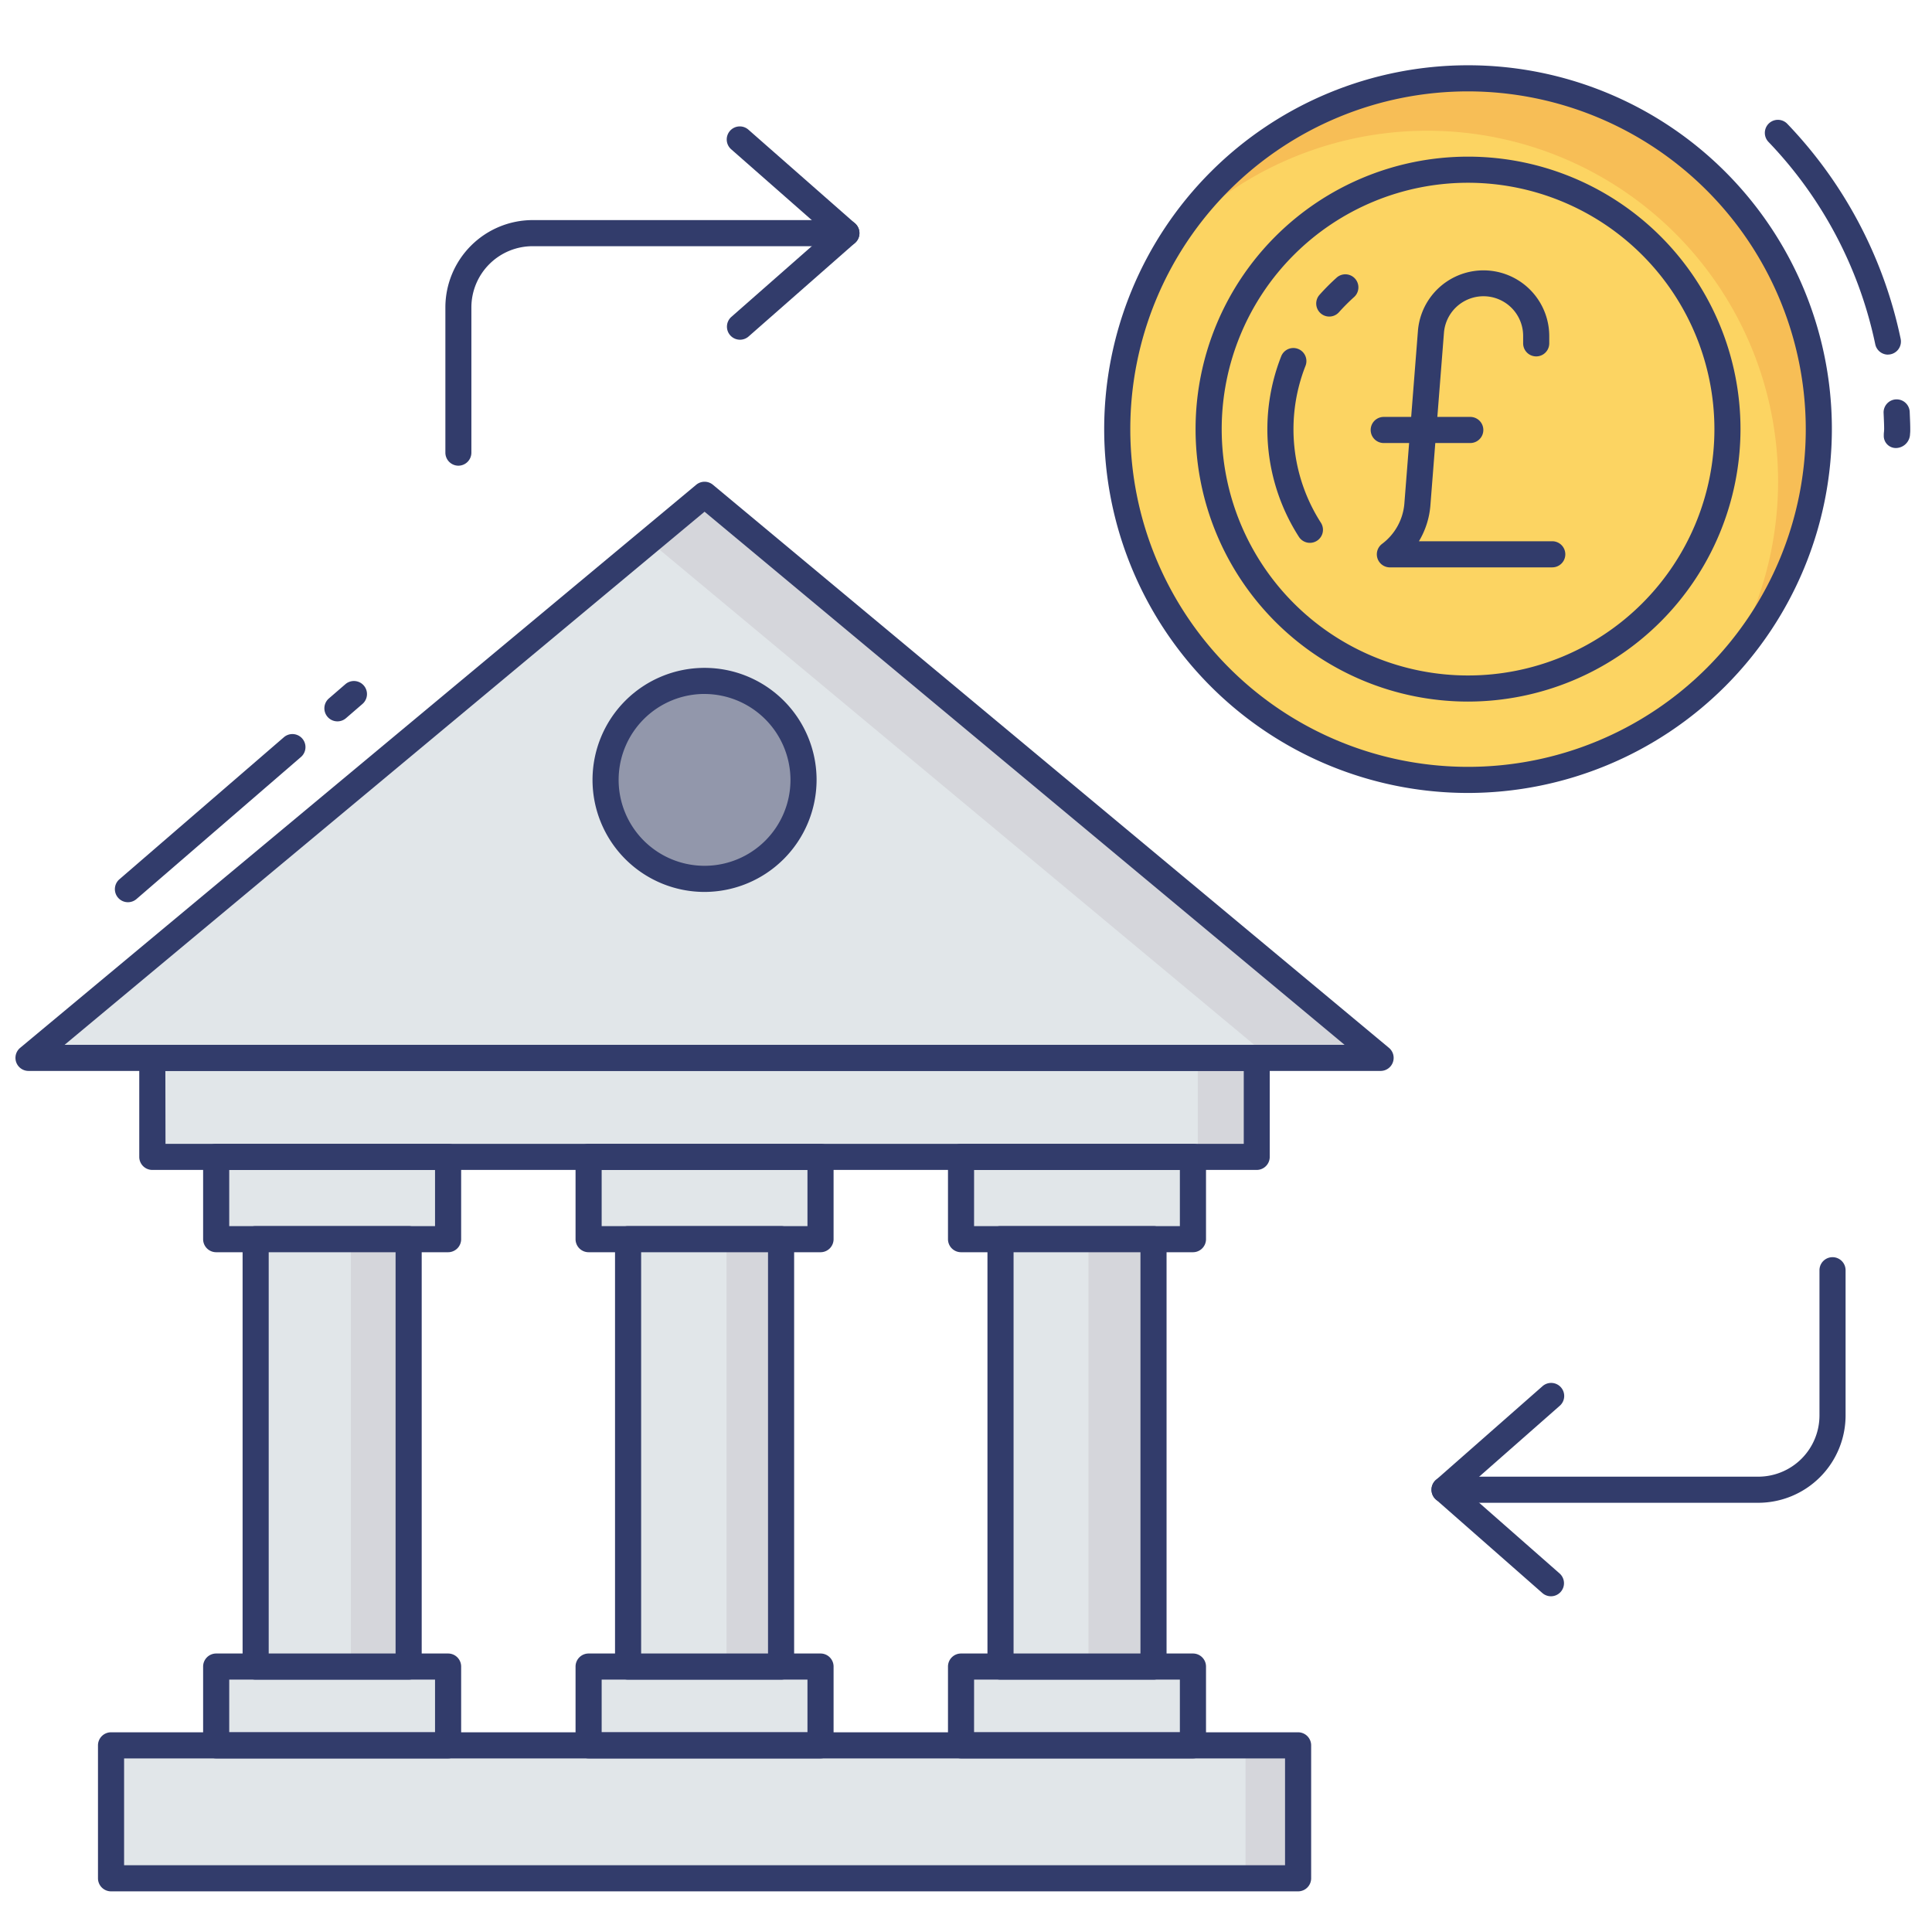 <svg id="color_line" height="512" viewBox="0 0 74 74" width="512" xmlns="http://www.w3.org/2000/svg" data-name="color line"><circle cx="56.229" cy="16.436" fill="#fcd462" r="13.436"/><path d="m65.455 26.455a13.436 13.436 0 0 0 -19.99-17.8 13.433 13.433 0 1 1 19.99 17.8z" fill="#f7be56"/><g fill="#323c6b"><path d="m59.456 21.732h-6.22a.5.5 0 0 1 -.3-.9 2.149 2.149 0 0 0 .854-1.538l.521-6.632a2.519 2.519 0 0 1 5.029.211v.278a.5.5 0 1 1 -1 0v-.278a1.519 1.519 0 0 0 -3.033-.13l-.521 6.632a3.149 3.149 0 0 1 -.438 1.356h5.107a.5.5 0 0 1 0 1z"/><path d="m56.316 16.969h-3.316a.5.5 0 0 1 0-1h3.315a.5.5 0 1 1 0 1z"/><path d="m56.229 26.872a10.436 10.436 0 1 1 10.436-10.436 10.448 10.448 0 0 1 -10.436 10.436zm0-19.872a9.436 9.436 0 1 0 9.437 9.436 9.446 9.446 0 0 0 -9.437-9.436z"/><path d="m17.559 17.837a.5.5 0 0 1 -.5-.5v-5.562a3.348 3.348 0 0 1 3.341-3.345h12.019a.5.5 0 0 1 0 1h-12.019a2.347 2.347 0 0 0 -2.345 2.345v5.562a.5.5 0 0 1 -.496.5z"/><path d="m28.343 13.012a.5.5 0 0 1 -.33-.875l3.648-3.207-3.648-3.206a.5.5 0 1 1 .66-.751l4.076 3.582a.5.5 0 0 1 0 .751l-4.076 3.582a.5.5 0 0 1 -.33.124z"/><path d="m67.345 57.56h-12.016a.5.5 0 0 1 0-1h12.016a2.347 2.347 0 0 0 2.345-2.345v-5.562a.5.5 0 0 1 1 0v5.563a3.348 3.348 0 0 1 -3.345 3.344z"/><path d="m59.405 61.141a.5.5 0 0 1 -.33-.125l-4.075-3.581a.5.5 0 0 1 0-.751l4.075-3.584a.5.5 0 1 1 .66.751l-3.648 3.209 3.648 3.206a.5.5 0 0 1 -.33.875z"/><path d="m4.9 34.557a.5.5 0 0 1 -.327-.878l6.3-5.441a.5.5 0 1 1 .654.757l-6.3 5.441a.5.5 0 0 1 -.327.121z"/><path d="m12.924 27.63a.5.5 0 0 1 -.327-.878l.632-.546a.5.5 0 0 1 .654.757l-.632.546a.5.5 0 0 1 -.327.121z"/><path d="m72.314 13.583a.5.5 0 0 1 -.488-.4 15.9 15.9 0 0 0 -4.09-7.748.5.5 0 1 1 .723-.691 16.9 16.9 0 0 1 4.341 8.237.5.5 0 0 1 -.49.6z"/><path d="m72.653 17.159a.462.462 0 0 1 -.5-.456c0-.055 0-.108.008-.162l.006-.1c0-.149-.007-.3-.013-.445l-.008-.181a.5.5 0 0 1 .481-.518h.019a.5.5 0 0 1 .5.482l.007.175c.007.162.014.324.014.488 0 .06 0 .119-.008.178a.548.548 0 0 1 -.506.539z"/></g><path d="m5.834 40.519h42.305v3.791h-42.305z" fill="#e1e6e9"/><path d="m4.253 66.851h45.466v5.093h-45.466z" fill="#e1e6e9"/><path d="m8.281 44.311h8.883v3.152h-8.883z" fill="#e1e6e9"/><path d="m17.163 47.963h-8.883a.5.5 0 0 1 -.5-.5v-3.152a.5.5 0 0 1 .5-.5h8.883a.5.5 0 0 1 .5.5v3.152a.5.5 0 0 1 -.5.5zm-8.383-1h7.883v-2.152h-7.883z" fill="#323c6b"/><path d="m8.281 63.833h8.883v3.018h-8.883z" fill="#e1e6e9"/><path d="m17.163 67.351h-8.883a.5.5 0 0 1 -.5-.5v-3.018a.5.5 0 0 1 .5-.5h8.883a.5.5 0 0 1 .5.5v3.018a.5.5 0 0 1 -.5.5zm-8.383-1h7.883v-2.018h-7.883z" fill="#323c6b"/><path d="m22.545 44.311h8.883v3.152h-8.883z" fill="#e1e6e9"/><path d="m31.428 47.963h-8.883a.5.5 0 0 1 -.5-.5v-3.152a.5.5 0 0 1 .5-.5h8.883a.5.5 0 0 1 .5.5v3.152a.5.5 0 0 1 -.5.5zm-8.383-1h7.883v-2.152h-7.883z" fill="#323c6b"/><path d="m22.545 63.833h8.883v3.018h-8.883z" fill="#e1e6e9"/><path d="m31.428 67.351h-8.883a.5.5 0 0 1 -.5-.5v-3.018a.5.5 0 0 1 .5-.5h8.883a.5.5 0 0 1 .5.5v3.018a.5.5 0 0 1 -.5.5zm-8.383-1h7.883v-2.018h-7.883z" fill="#323c6b"/><path d="m24.056 47.463h5.86v16.37h-5.86z" fill="#e1e6e9"/><path d="m36.81 44.311h8.883v3.152h-8.883z" fill="#e1e6e9"/><path d="m45.692 47.963h-8.882a.5.5 0 0 1 -.5-.5v-3.152a.5.5 0 0 1 .5-.5h8.883a.5.5 0 0 1 .5.5v3.152a.5.5 0 0 1 -.501.5zm-8.383-1h7.883v-2.152h-7.882z" fill="#323c6b"/><path d="m36.81 63.833h8.883v3.018h-8.883z" fill="#e1e6e9"/><path d="m45.692 67.351h-8.882a.5.5 0 0 1 -.5-.5v-3.018a.5.5 0 0 1 .5-.5h8.883a.5.5 0 0 1 .5.5v3.018a.5.5 0 0 1 -.501.5zm-8.383-1h7.883v-2.018h-7.882z" fill="#323c6b"/><path d="m26.987 18.953-25.895 21.566h51.789z" fill="#e1e6e9"/><path d="m45.878 40.516h2.185v3.796h-2.185z" fill="#d5d6db"/><path d="m47.707 66.853h2.013v5.093h-2.013z" fill="#d5d6db"/><path d="m27.827 47.463h2.213v16.371h-2.213z" fill="#d5d6db"/><path d="m52.642 40.5-25.874-21.55-1.968 1.719 23.818 19.831z" fill="#d5d6db"/><circle cx="26.987" cy="29.872" fill="#9297ab" r="3.791"/><path d="m26.986 34.163a4.291 4.291 0 1 1 4.291-4.291 4.3 4.3 0 0 1 -4.291 4.291zm0-7.583a3.291 3.291 0 1 0 3.291 3.292 3.3 3.3 0 0 0 -3.291-3.291z" fill="#323c6b"/><path d="m48.139 44.811h-42.305a.5.5 0 0 1 -.5-.5v-3.792a.5.5 0 0 1 .5-.5h42.3a.5.5 0 0 1 .5.5v3.792a.5.5 0 0 1 -.495.5zm-41.8-1h41.3v-2.792h-41.305z" fill="#323c6b"/><path d="m49.72 72.443h-45.467a.5.5 0 0 1 -.5-.5v-5.092a.5.5 0 0 1 .5-.5h45.467a.5.5 0 0 1 .5.5v5.093a.5.5 0 0 1 -.5.499zm-44.967-1h44.467v-4.092h-44.467z" fill="#323c6b"/><path d="m29.917 64.333h-5.86a.5.5 0 0 1 -.5-.5v-16.37a.5.5 0 0 1 .5-.5h5.86a.5.5 0 0 1 .5.5v16.37a.5.5 0 0 1 -.5.5zm-5.36-1h4.86v-15.37h-4.86z" fill="#323c6b"/><path d="m52.882 41.019h-51.79a.5.5 0 0 1 -.32-.884l25.894-21.567a.5.5 0 0 1 .641 0l25.893 21.567a.5.5 0 0 1 -.32.884zm-50.408-1h49.026l-24.514-20.419z" fill="#323c6b"/><path d="m38.321 47.463h5.86v16.37h-5.86z" fill="#e1e6e9"/><path d="m41.691 47.463h2.213v16.371h-2.213z" fill="#d5d6db"/><path d="m44.182 64.333h-5.86a.5.5 0 0 1 -.5-.5v-16.37a.5.5 0 0 1 .5-.5h5.86a.5.5 0 0 1 .5.5v16.37a.5.5 0 0 1 -.5.5zm-5.36-1h4.86v-15.37h-4.86z" fill="#323c6b"/><path d="m9.792 47.463h5.86v16.37h-5.86z" fill="#e1e6e9"/><path d="m13.438 47.463h2.213v16.371h-2.213z" fill="#d5d6db"/><path d="m15.652 64.333h-5.86a.5.5 0 0 1 -.5-.5v-16.37a.5.5 0 0 1 .5-.5h5.86a.5.5 0 0 1 .5.5v16.37a.5.5 0 0 1 -.5.5zm-5.36-1h4.86v-15.37h-4.86z" fill="#323c6b"/><path d="m56.229 30.372a13.936 13.936 0 1 1 13.936-13.936 13.951 13.951 0 0 1 -13.936 13.936zm0-26.872a12.936 12.936 0 1 0 12.936 12.936 12.95 12.95 0 0 0 -12.936-12.936z" fill="#323c6b"/><path d="m50.172 20.792a.5.5 0 0 1 -.422-.231 7.632 7.632 0 0 1 -.673-6.924.5.5 0 0 1 .93.367 6.632 6.632 0 0 0 .587 6.019.5.5 0 0 1 -.422.769z" fill="#323c6b"/><path d="m50.914 12.125a.5.5 0 0 1 -.371-.835 8.328 8.328 0 0 1 .666-.667.5.5 0 0 1 .662.749 7.473 7.473 0 0 0 -.586.587.5.5 0 0 1 -.371.166z" fill="#323c6b"/></svg>